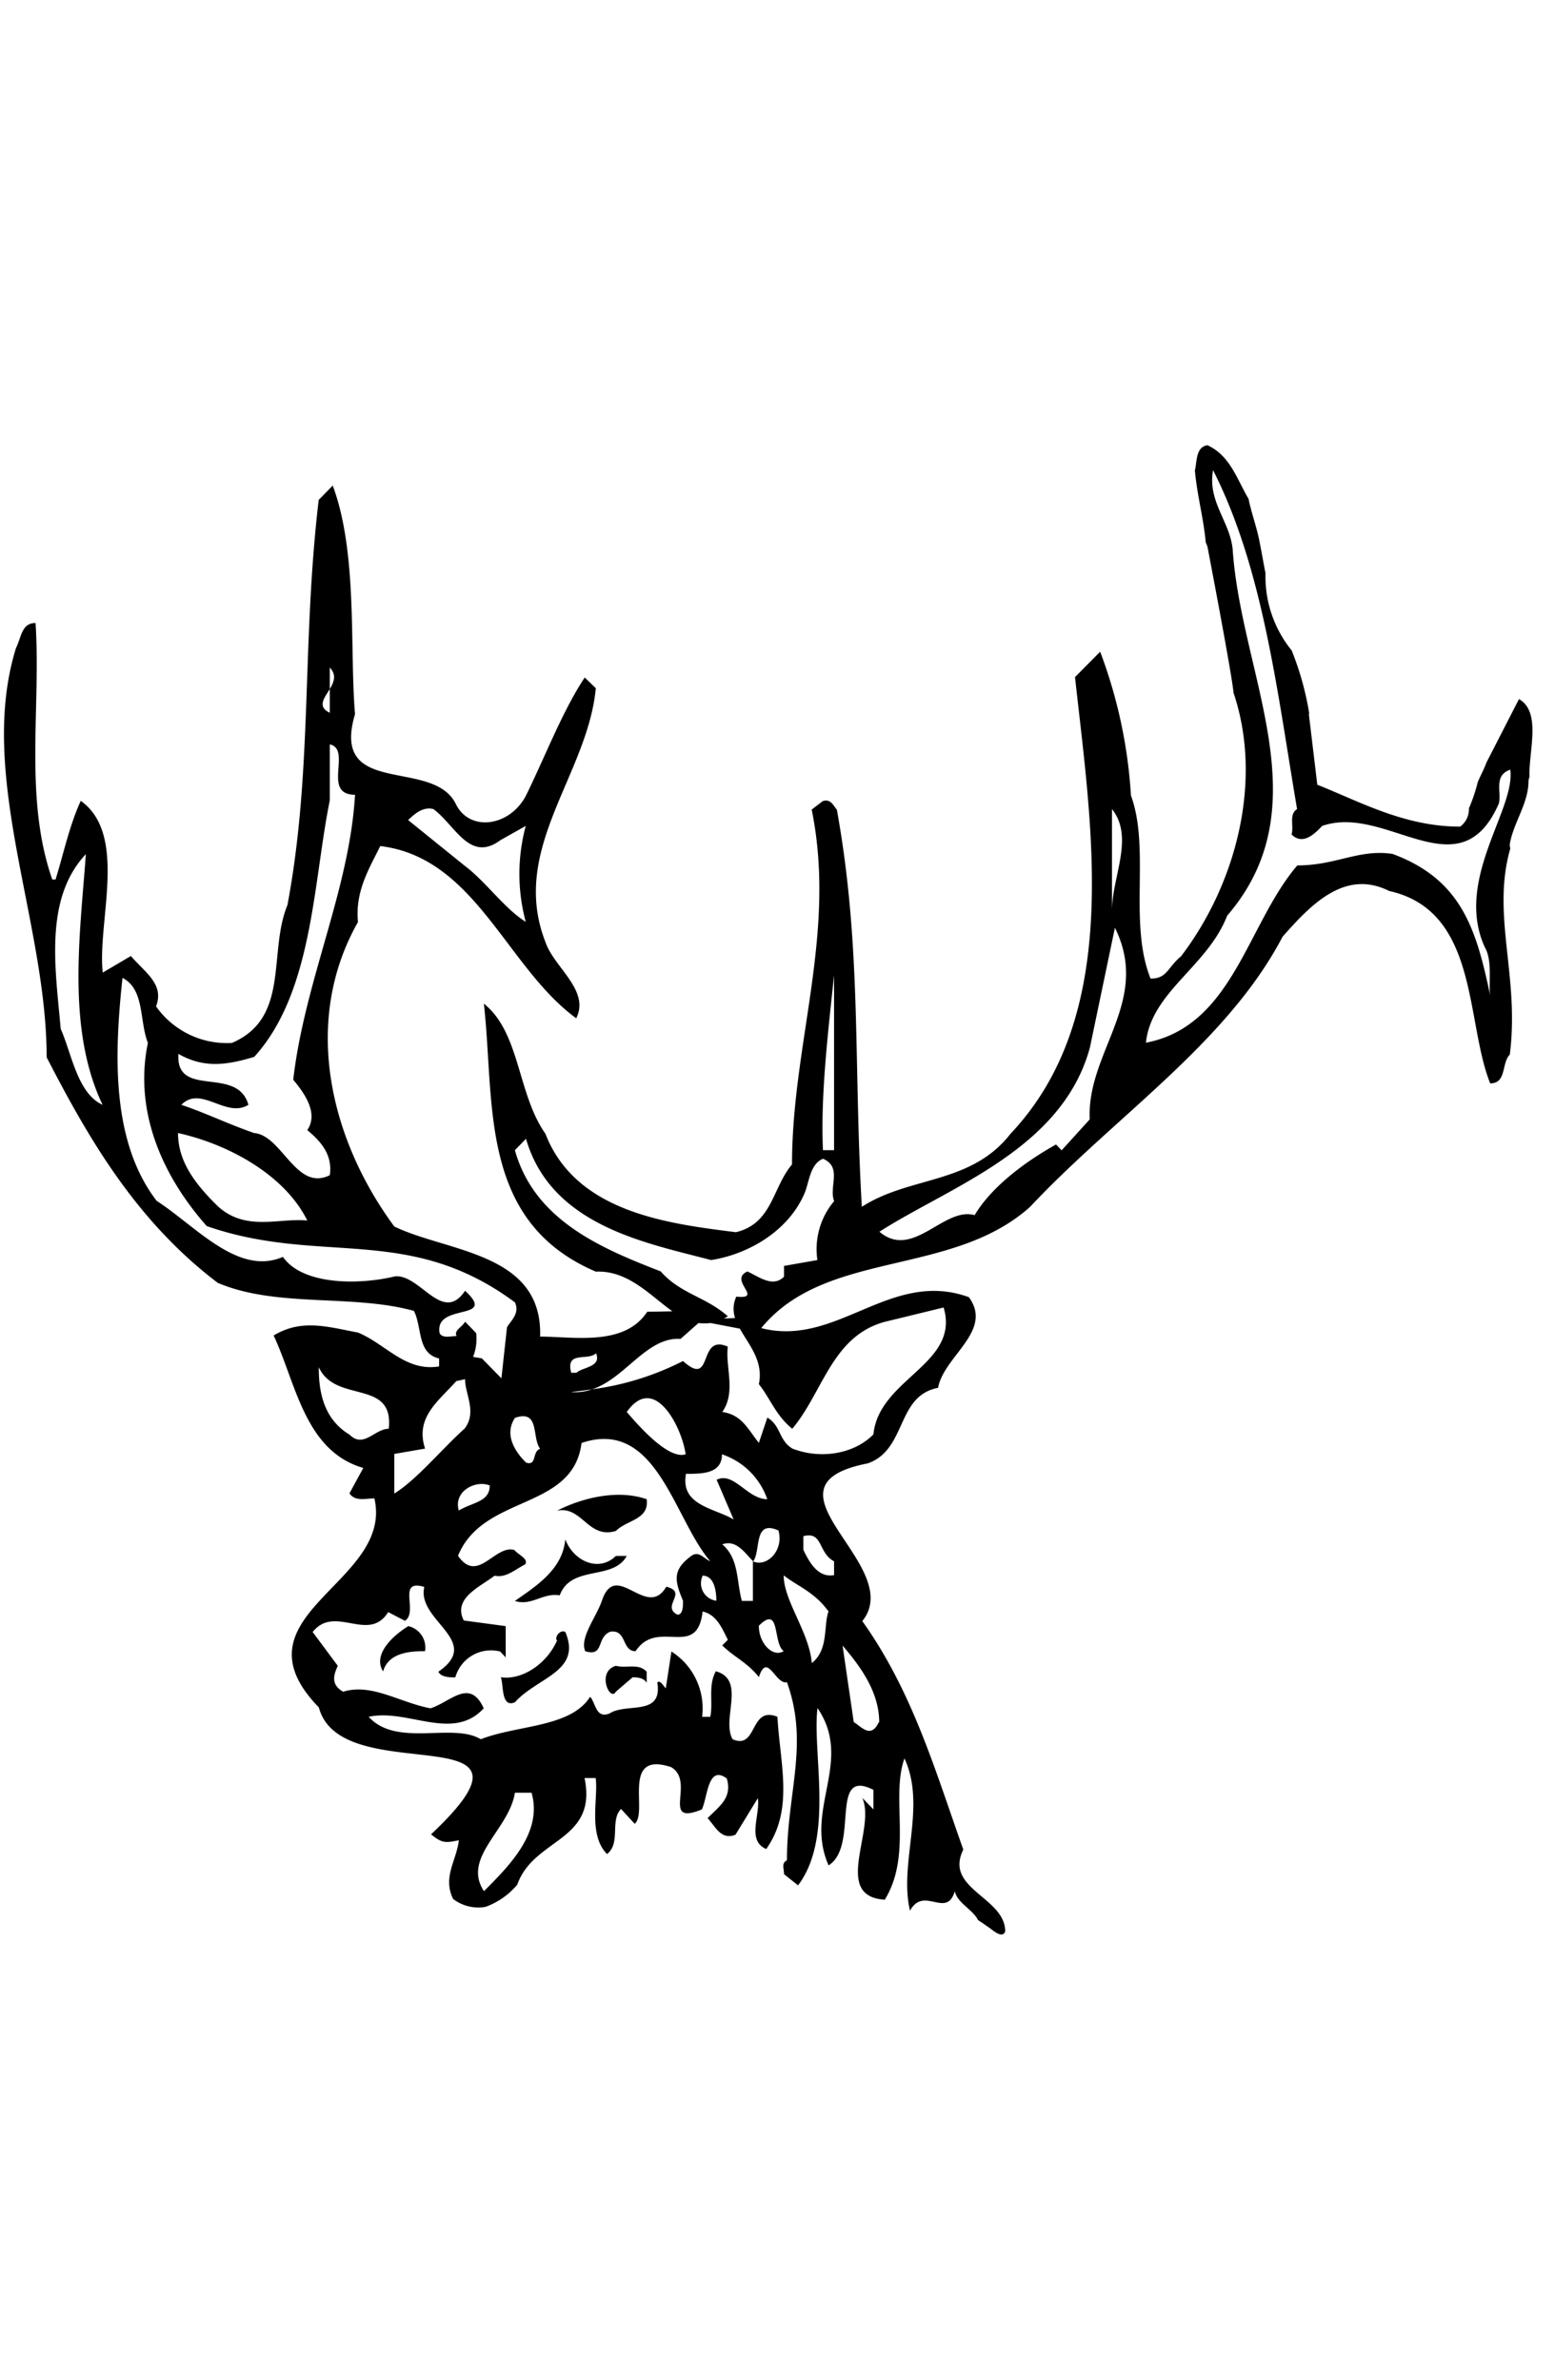 <svg xmlns="http://www.w3.org/2000/svg" width="196" height="300" viewBox="0 0 196 300"><path d="M51.47 205c-1.78 1.07-4.58 3.53-3.18 5.71.7-2.55 3.88-2.55 5.28-2.55a2.76 2.76 0 00-2.1-3.16zM77.63 210c-2.5.74-.73 4.61 0 3.26l2.11-1.81c.36 0 1.4 0 1.77.7v-1.41c-1.07-1.11-2.51-.38-3.88-.74zM77.63 193c1.41-1.41 4.22-1.41 3.88-4-3.88-1.35-8.49 0-11.3 1.45 3.18-.66 3.88 3.61 7.42 2.55zM70.21 206.83c-1.43 3.16-4.61 5-7.08 4.61.37 1 0 3.9 1.77 3.16 2.81-3.16 8.49-3.87 6.35-8.87-.7-.34-1.4.73-1.04 1.1zM79 196.15h-1.37c-2.14 2.09-5.31.7-6.38-2.09-.34 3.9-3.88 6-6.35 7.77 2.11.67 3.54-1.08 5.65-.71 1.45-3.9 6.72-1.81 8.45-4.97z"/><path d="M27.44 161.72c7.42 3.17 17 1.39 24.73 3.54 1.07 2.08.37 5.34 3.18 6v1c-4.25.7-6.72-2.83-10.23-4.27-3.91-.74-7.09-1.75-10.63.37 2.84 6.05 3.91 14.55 11.3 16.7l-1.74 3.2c.7 1.07 2.08.64 3.14.64 2.48 10.75-18.35 14.65-7 26.35 2.81 10.68 30.75.36 14.14 16 1.4 1.11 1.74 1.11 3.51.74-.31 2.6-2.07 4.64-.73 7.4a5.2 5.2 0 004.09 1 9.37 9.37 0 004-2.8c2.08-5.91 10.14-5.42 8.48-13.44h1.4c.36 2.46-1 7.12 1.43 9.58 1.77-1.35.34-4.24 1.77-5.68l1.72 1.87c1.74-1.44-1.77-9.24 4.58-7.15 3.15 1.81-1.4 7.49 3.88 5.34.73-1.44.73-5.71 3.15-3.9.73 2.46-1 3.53-2.42 5 1 1.07 1.71 2.82 3.52 2.08l2.81-4.6c.33 2.15-1.44 5.34 1.06 6.41 3.52-5 1.74-10.68 1.41-16.67-3.54-1.44-2.47 4.21-5.65 2.83-1.44-2.52 1.74-7.5-2.11-8.57-1 1.78-.33 3.93-.7 5.74H88.5a8.5 8.5 0 00-3.87-8.23l-.71 4.64c-.37-.37-.7-1.08-1.07-.74.7 4.33-3.87 2.52-6 3.9-1.77.74-1.77-1.38-2.47-2.09-2.48 3.9-9.16 3.53-13.78 5.35-3.54-2.15-10.59 1.07-14.13-2.83 4.95-1.07 10.59 3.19 14.5-1.07-1.77-3.9-4.24-.74-6.72 0-3.9-.74-7.41-3.2-11-2.09-1.37-.8-1.37-1.81-.67-3.26l-3.17-4.27c2.8-3.53 7.05 1.45 9.52-2.51l2.11 1.1c1.74-1.1-1.07-5.34 2.44-4.27-1 4.27 7.45 6.79 1.77 10.69.37.71 1.44.71 2.14.71a4.67 4.67 0 015.65-3.26l.7.74V205l-5.28-.71c-1.44-2.82 2.1-4.26 3.88-5.65 1.4.31 2.47-.7 3.87-1.44.37-.71-.7-1.07-1.4-1.81-2.47-.65-4.61 4.33-7.08.74 3.2-7.8 14.5-5.65 15.57-14.22 9.47-3.19 11.62 9.56 16.21 14.89h.09-.06c-.67-.11-1.36-1.38-2.38-.67-2.47 1.81-2.11 3.16-1.07 5.68 0 .67 0 1.75-.7 1.75-2.11-1.08 1.4-2.83-1.41-3.53-2.47 4.26-6.35-3.53-8.12 1.78-.73 2.12-2.81 4.63-2.1 6.35 2.44.74 1.37-1.72 3.14-2.45 2.14-.34 1.43 2.45 3.21 2.45 2.8-4.23 7.75 1.11 8.45-5 1.77.37 2.48 2.18 3.18 3.56l-.7.71c1.43 1.44 3.17 2.15 4.61 4 1.07-3.26 2.1 1 3.54.64 2.81 7.8 0 13.88 0 22.45-.73.37-.37 1-.37 1.75l1.77 1.41c4.58-6.05 1.77-16.7 2.45-22.35 4.58 6.72-1.74 12.77 1.4 19.83 3.91-2.45 0-12.4 5.65-9.52v2.46l-1.4-1.44c1.77 4-3.88 12.4 2.83 12.83 3.52-5.71.71-12.83 2.48-17.81 2.81 6.05-.73 13.21.7 19.19 1.77-3.19 4.58 1.08 5.65-2.45.32 1.51 2.25 2.27 2.94 3.66.48.29.94.63 1.41.95s1.64 1.42 2 .46c0-4.33-7.75-5.34-5.28-10.32-3.54-9.94-6.38-19.89-12.73-28.8 5.64-7.06-14.14-17 .7-19.89 4.94-1.75 3.54-8.51 8.85-9.52.71-4 7-7.16 3.88-11.43-9.89-3.59-16.61 6.36-26.17 3.9 8.12-9.94 24-6.41 33.89-15.29 10.66-11.39 24.8-20.63 31.82-34.05 3.54-4 7.82-8.57 13.43-5.77 11.33 2.52 9.59 16.39 12.74 24.26 2.1 0 1.4-2.55 2.47-3.63 1.27-9.9-2.35-17.58.07-26a1.38 1.38 0 01-.05-.65c.5-2.67 2.3-5 2.34-7.75a1.35 1.35 0 01.13-.59c-.16-3.09 1.57-8.19-1.33-9.83l-4.1 8c-.29.83-.72 1.57-1.09 2.45a21.72 21.72 0 01-1.12 3.33 2.7 2.7 0 01-1.11 2.3c-7.06 0-12.7-3.19-18-5.28l-1.07-8.94h.06a37.22 37.22 0 00-2.22-7.99 14.78 14.78 0 01-3.3-9.73c-.27-1.37-.5-2.74-.78-4.12-.35-1.78-1-3.49-1.36-5.27-1.45-2.43-2.3-5.44-5.18-6.75-1.51.22-1.31 2.17-1.58 3.17.26 3.06 1.09 6 1.37 9.09.07.17.15.33.21.51 0 0 3.1 16.14 3.29 18.44 3.71 11 .4 24-6.61 33.21-1.74 1.44-1.74 2.82-3.85 2.82-2.81-7.09 0-16.3-2.47-23.09a61.79 61.79 0 00-3.88-18.12l-3.17 3.2c2.1 19.19 6 42.62-8.13 57.57-5 6.42-12.73 5.31-18.74 9.21-1.07-18.45 0-32.67-3.15-50.08-.37-.34-.7-1.41-1.77-1.07l-1.4 1.07c3.17 15.6-2.48 29.45-2.48 44.74-2.47 2.89-2.47 7.46-7.08 8.54-8.49-1.08-20.15-2.46-24-12.41-3.54-5-3.18-12.77-7.76-16.4 1.41 12.5-.73 27.43 14.11 33.78 4.06-.18 6.84 3 9.65 5l-3.17.06c-2.88 4.39-9.26 3.13-13.5 3.13.34-10.63-11.67-10.63-18.38-13.88-8.12-11-11.66-25.89-4.58-38.38-.37-3.9 1.4-6.7 2.81-9.58 12 1.44 15.9 15.29 24.7 21.71 1.77-3.53-2.81-6.42-3.88-9.61-4.58-11.73 5.31-21 6.35-32l-1.4-1.35c-2.81 4.24-5 10-7.42 14.92-2.08 3.9-7.06 4.55-8.8 1.08-2.84-6-15.9-.71-12.73-11.39-.7-8.17.37-20.27-2.81-28.81l-1.77 1.81C38 81.43 39.44 97 36.23 114.1c-2.47 6 .37 14.22-7 17.38a10.91 10.91 0 01-9.56-4.61c1.07-2.82-1.4-4.26-3.17-6.35l-3.55 2.09c-.7-6.42 3.21-17.38-2.77-21.65-1.46 3.19-2.18 6.72-3.18 9.92h-.41C3 100.62 5.18 89.2 4.48 78.54c-1.77 0-1.77 1.78-2.47 3.17-4.95 16 3.87 34.48 3.87 51.58 5.32 10.32 11.3 20.64 21.56 28.43zM64.9 226H67c1.43 5-2.81 9.22-6 12.41-2.82-4.25 3.2-7.78 3.9-12.41zm89.76-110.54c12-13.91 1.78-30.21.71-46.24-.37-3.53-3.18-6-2.47-9.95 6.34 12.49 8.1 28.09 10.59 42.73-1.07.68-.37 2.12-.7 3.2 1.4 1.38 2.84 0 3.87-1.08 8.13-2.82 17.32 8.51 22.26-2.82.37-1.45-.7-3.53 1.44-4.27.7 5-7.08 13.88-3.21 22.38 1.07 1.81.37 5 .74 6.36-1.77-8.44-3.55-14.86-12.37-18.12-4.24-.64-7.08 1.45-12 1.45-6.35 7.43-8.12 20.26-19.08 22.35.67-6.39 7.75-9.61 10.22-15.97zM140.16 102c2.84 3.56 0 8.54 0 12.81zm-2.81 30.19l3.18-15.23c4.58 9.24-3.54 15.6-3.18 24.1v.06l-3.54 3.9-.7-.74c-3.91 2.18-8.15 5.35-10.26 8.91-3.88-1.11-7.79 5.68-12 2.09 8.83-5.68 22.96-10.35 26.5-23.12zM79 178c3.54-5 7 2.09 7.42 5.34-2.1.66-5.61-3.22-7.42-5.34zm7.42 7.8c2.1 0 4.58 0 4.58-2.46a9.09 9.09 0 015.71 5.66c-2.5 0-4.24-3.53-6.38-2.45l2.14 5c-2.47-1.45-6.72-1.76-6.01-5.72zm2.1 12.83c1.44 0 1.77 1.75 1.77 3.17a2.22 2.22 0 01-1.73-3.14zm6.38-1.81v5h-1.39c-.7-2.52-.34-5.31-2.47-7.13 1.77-.64 2.83 1.08 3.9 2.15 1-1.44 0-5.31 3.18-3.9.7 2.47-1.4 4.65-3.18 3.91zm.71 8.17c2.8-2.82 1.77 2.15 3.17 3.16-1.36.85-3.13-.98-3.13-3.15zm6.71 4.61c-.36-3.9-3.54-7.8-3.54-11 1.77 1.39 3.88 2.09 5.65 4.55-.66 1.85.04 4.76-2.07 6.48zm8.46 7.49c-1 2.12-2.11.67-3.17 0l-1.41-9.64c2.18 2.55 4.62 5.8 4.62 9.67zm-5.65-20.27v1.75c-2.1.37-3.17-1.75-3.87-3.19v-1.72c2.51-.66 1.81 2.12 3.91 3.19zm0-74.3V145h-1.4c-.33-7.16.74-15.67 1.44-22.45zm-21.85 37.76c-7.42-2.88-15.91-6.41-18.38-15.28l1.4-1.44c3.18 11 15.21 13.14 23.33 15.29 4.58-.71 9.56-3.53 11.67-8.17.7-1.41.7-3.9 2.44-4.6 2.47 1.07.7 3.53 1.4 5.34a9.37 9.37 0 00-2.11 7.43l-4.21.74v1.35c-1.4 1.44-3.17 0-4.61-.65-2.47 1.08 2.14 3.53-1.4 3.17a3.65 3.65 0 00-.16 2.7l-1.4.06a4.08 4.08 0 00.49-.28c-2.81-2.49-5.99-2.83-8.46-5.66zm2.5 8.51l2.26-2a6.52 6.52 0 001.53 0l3.69.71c1.14 2.06 3 4.08 2.39 7 1.4 1.72 2.1 3.9 4.21 5.62 3.88-4.61 5-11.67 11.66-13.48l7.42-1.81c2.11 7.15-8.15 8.93-8.85 16-2.47 2.51-6.72 3.16-10.23 1.78-1.74-1.08-1.4-2.86-3.14-3.9l-1.07 3.19c-1.44-1.81-2.14-3.53-4.61-3.9 1.77-2.52.36-5.68.7-8.23-3.88-1.72-1.74 5.34-5.65 1.81a35.44 35.44 0 01-11.48 3.57 6.14 6.14 0 01-2.66.33c.84-.07 1.75-.2 2.66-.33 4.19-1.35 6.91-6.64 11.17-6.36zm-10.65 1.81c.73 1.75-1.74 1.75-2.47 2.46H72c-.75-2.83 2.09-1.45 3.13-2.46zM54.64 102c2.81 2.12 4.58 6.79 8.46 3.9l3.17-1.78a23.2 23.2 0 000 12.1c-2.8-1.78-4.94-5-7.75-7.12l-7.08-5.72c.73-.67 1.8-1.74 3.2-1.38zM49 180.12c-1.77 0-3.17 2.52-4.94.74-3.55-2.12-3.88-6-3.88-8.51 2.09 4.65 9.51 1.41 8.82 7.77zm.7 8.17v-5l3.88-.67c-1.28-3.9 1.62-5.93 3.94-8.51l1.1-.24c0 1.93 1.53 4.14-.06 6.23-2.85 2.54-6.02 6.44-8.87 8.19zm8.13 2.14c-.71-2.45 2.13-3.89 3.9-3.16-.01 2.09-2.14 2.09-3.91 3.16zm10.26-7.79c-1.07.36-.37 2.18-1.78 1.75-1.4-1.39-2.8-3.53-1.4-5.65 3.17-1.08 2.09 2.48 3.17 3.9zM41.57 86.86v-2.7c.89.93.51 1.84 0 2.7v3c-1.63-.78-.69-1.86 0-3zm-9.52 46.37c7.41-8.17 7.41-22 9.52-32.33v-7.06c2.84.64-1.07 6.35 3.18 6.35-.7 12-6.35 23.46-7.79 35.93 1.44 1.72 3.21 4.24 1.77 6.35 1.77 1.45 3.21 3.17 2.84 5.68-4.24 2.12-6-5-9.52-5.31-3.21-1.1-6-2.48-9.19-3.56 2.47-2.52 5.64 1.75 8.45 0-1.4-5-9.19-.71-8.82-6.42 3.17 1.81 6.01 1.45 9.56.37zm6.68 20.64c-3.51-.37-7.75 1.44-11.29-1.82-2.84-2.79-5-5.61-5-9.21 6.4 1.41 13.48 5.31 16.29 11.03zm-23.29-30.59c2.81 1.45 2.1 5.35 3.2 8.2-1.77 8.54 1.74 16.67 7.42 23.09 14.44 5 25.41-.34 38.84 9.61.7 1.45-.67 2.46-1 3.17l-.7 6.41-2.47-2.52-1.1-.18a6.24 6.24 0 00.39-3l-1.4-1.44c-.37.71-1.44 1.07-1.07 1.81-.7 0-1.77.34-2.14-.37-.7-3.9 7.42-1.44 3.21-5.34-2.84 4.27-5.68-2.15-8.85-1.81-4.56 1.1-11.64 1.1-14.11-2.46-5.65 2.46-11-3.9-15.91-7.06-5.75-7.47-5.35-18.47-4.31-28.11zm-4.62-15.6c-.7 9.95-2.47 22 2.11 31.6-3.17-1.44-3.88-6.42-5.28-9.58-.65-7.49-2.14-16.36 3.17-22.02z"/></svg>